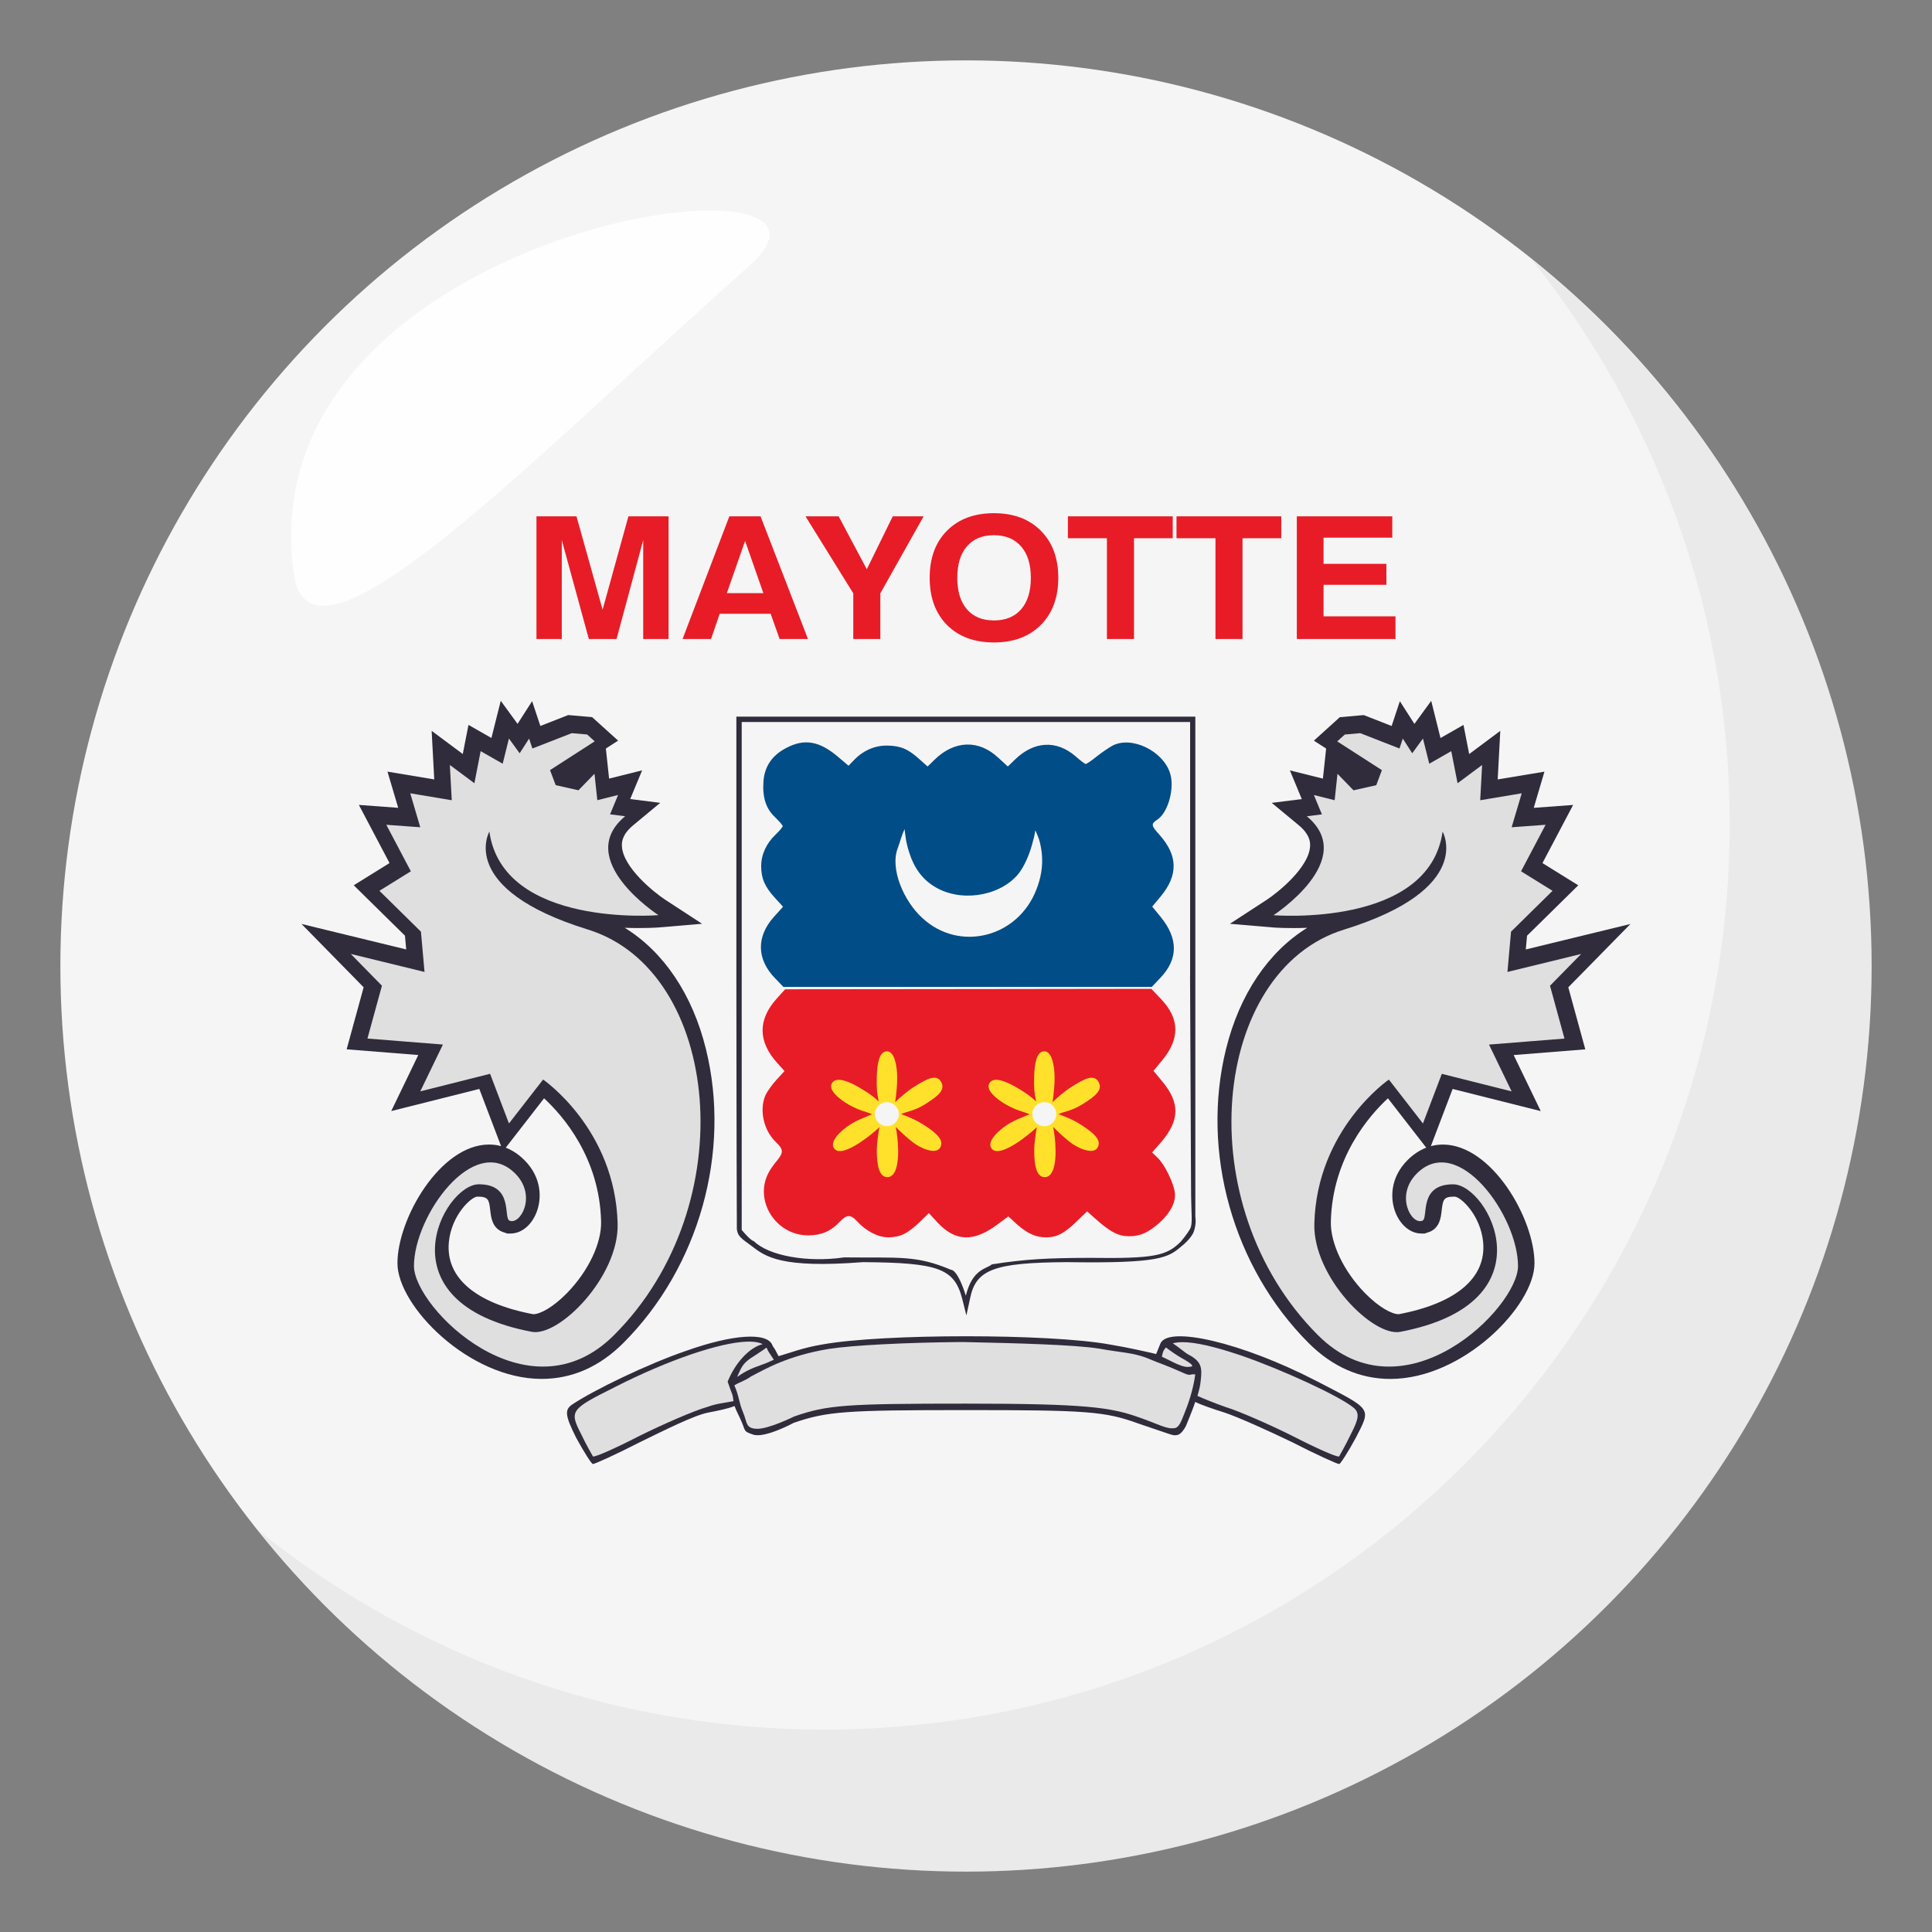<?xml version="1.0" encoding="utf-8"?>
<!-- Generator: Adobe Illustrator 15.0.0, SVG Export Plug-In . SVG Version: 6.00 Build 0)  -->
<!DOCTYPE svg PUBLIC "-//W3C//DTD SVG 1.1//EN" "http://www.w3.org/Graphics/SVG/1.1/DTD/svg11.dtd">
<svg version="1.1" id="Layer_1" xmlns="http://www.w3.org/2000/svg" xmlns:xlink="http://www.w3.org/1999/xlink" x="0px" y="0px"
	 width="64px" height="64px" viewBox="0 0 64 64" enable-background="new 0 0 64 64" xml:space="preserve">
<rect x="0" y="0" width="64" height="64" fill="#808080" stroke="none"/>
<circle fill="#F5F5F5" cx="32" cy="32" r="30"/>
<path fill="#E81C27" d="M17.771,21.168v-4.063h1.326l0.865,3.092l0.855-3.092h1.33v4.063h-0.84v-3.277l-0.883,3.277h-0.918
	l-0.896-3.277v3.277H17.771 M24.682,17.918l-0.604,1.73h1.209L24.682,17.918 M24.16,17.105h1.035l1.57,4.063h-0.939l-0.297-0.836
	h-1.688l-0.287,0.836h-0.943L24.16,17.105 M29.162,21.168h-0.896v-1.514l-1.582-2.549h1.098l0.932,1.752l0.859-1.752h1.023
	l-1.434,2.549V21.168 M31.711,19.141c0,0.447,0.107,0.795,0.32,1.043c0.213,0.246,0.51,0.369,0.893,0.369
	c0.387,0,0.688-0.123,0.902-0.369c0.215-0.248,0.322-0.596,0.322-1.043s-0.107-0.793-0.322-1.039
	c-0.215-0.248-0.516-0.373-0.902-0.373c-0.383,0-0.68,0.123-0.893,0.369S31.711,18.691,31.711,19.141 M30.797,19.141
	c0-0.656,0.191-1.178,0.574-1.561c0.385-0.387,0.902-0.58,1.553-0.58s1.168,0.193,1.553,0.58c0.387,0.385,0.58,0.906,0.58,1.561
	s-0.193,1.176-0.58,1.563c-0.385,0.385-0.902,0.578-1.553,0.578s-1.168-0.193-1.553-0.578
	C30.988,20.316,30.797,19.795,30.797,19.141 M36.668,21.168V17.83h-1.293v-0.725h3.473v0.725h-1.283v3.338H36.668 M40.264,21.168
	V17.83h-1.291v-0.725h3.471v0.725H41.16v3.338H40.264 M42.959,21.168v-4.063h3.162v0.705h-2.277v0.867h2.082v0.695h-2.082v1.045
	h2.383v0.75H42.959"/>
<path fill="#302C3B" d="M22.73,44.748c-1.258,0.428-3.07,1.301-3.795,1.791c-0.232,0.172-0.213,0.361,0.15,1.086
	c0.256,0.471,0.512,0.873,0.555,0.873c0.063,0,0.766-0.318,1.555-0.723c0.789-0.383,1.795-0.891,2.258-0.98
	c0.354-0.068,0.68-0.135,0.879-0.219c0.08,0.197,0.031,0.088,0.178,0.395c0.211,0.441,0.08,0.432,0.443,0.553
	c0.385,0.127,1.336-0.389,1.336-0.389c1.107-0.383,1.727-0.424,5.711-0.424s4.604,0.041,5.709,0.445c0,0,0.893,0.305,1.008,0.342
	c0.113,0.035,0.174,0.064,0.297,0.035c0.107-0.027,0.221-0.193,0.271-0.295c0,0,0.246-0.59,0.309-0.797
	c0.213,0.104,0.6,0.236,0.975,0.354c0.445,0.148,1.447,0.598,2.236,0.98c0.787,0.404,1.49,0.723,1.557,0.723
	c0.041,0,0.297-0.402,0.553-0.873c0.512-1,0.553-0.914-1.301-1.875c-2.473-1.279-4.943-1.852-5.178-1.234
	c-0.043,0.117-0.078,0.186-0.137,0.338c-0.25-0.059-0.898-0.211-1.547-0.318c-2.004-0.361-7.5-0.361-9.504,0
	c-0.65,0.107-1.092,0.285-1.457,0.389c-0.209-0.416-0.164-0.252-0.207-0.369C25.412,44.127,24.285,44.195,22.73,44.748z"/>
<path fill="#DFDFDF" d="M24.754,44.443c-0.916,0.027-2.633,0.615-4.369,1.498c-1.49,0.746-1.533,0.789-1.129,1.576
	c0.172,0.363,0.363,0.686,0.385,0.727l0.004,0.004c0.08,0.02,0.742-0.273,1.506-0.666c0.811-0.404,1.836-0.85,2.283-0.977
	c0.33-0.119,0.57-0.129,0.865-0.191c-0.053-0.314,0.014-0.045-0.195-0.643c0.24-0.605,0.707-1.131,1.16-1.244
	C25.148,44.465,24.977,44.436,24.754,44.443z"/>
<path fill="#DFDFDF" d="M31.756,44.457c-1.768,0.018-3.506,0.105-4.297,0.227c-1.355,0.225-2.086,0.654-2.586,0.916
	c-0.186,0.137-0.346,0.17-0.547,0.291c0.16,0.359,0.152,0.574,0.287,0.889c0.143,0.33,0.072,0.541,0.461,0.551
	s1.234-0.408,1.234-0.408c1.088-0.383,1.729-0.426,5.691-0.426c3.984,0,4.787,0.125,5.709,0.447c0.668,0.23,0.941,0.412,1.213,0.363
	c0.137-0.025,0.209-0.223,0.305-0.463c0.133-0.328,0.291-0.766,0.369-1.314c-0.209-0.029-0.117,0.076-0.402-0.053
	c-0.617-0.275-0.736-0.295-1.143-0.467c-0.482-0.205-0.936-0.205-1.645-0.336c-0.83-0.129-2.678-0.178-4.48-0.217H31.756z"/>
<path fill="#DFDFDF" d="M39.16,44.461c-0.121,0.002-0.225,0.014-0.309,0.039c0.186,0.117,0.402,0.313,0.523,0.375
	c0.447,0.234,0.445,0.453,0.402,0.854c-0.02,0.186-0.037,0.258-0.109,0.512c0.166,0.076,0.58,0.246,0.922,0.365
	c0.424,0.127,1.447,0.572,2.256,0.977c0.752,0.387,1.408,0.676,1.504,0.666l0.006-0.004h0.006c0.02-0.041,0.211-0.363,0.383-0.727
	c0.277-0.531,0.299-0.721,0.086-0.893c-0.469-0.383-2.367-1.258-3.73-1.727C40.227,44.605,39.586,44.457,39.16,44.461z"/>
<path fill="#DFDFDF" d="M38.623,44.635l-0.039,0.049c-0.066,0.082-0.074,0.164-0.094,0.262c0.143,0.049,0.619,0.346,0.863,0.336
	l0.117-0.012l0.008-0.004l0.002-0.002l0.006-0.006l0.004-0.002l0.002-0.006v-0.002v-0.004v-0.002v-0.004l-0.002-0.01l-0.004-0.004
	l-0.006-0.01c-0.033-0.045-0.137-0.115-0.342-0.23C38.994,44.904,38.762,44.746,38.623,44.635z"/>
<path fill="#DFDFDF" d="M25.393,44.641c-0.141,0.105-0.377,0.252-0.531,0.355c-0.273,0.188-0.314,0.332-0.432,0.59l-0.006,0.016
	v0.004h0.002h0.004c0.039-0.018,0.246-0.205,0.742-0.373c0.426-0.158,0.197-0.08,0.463-0.189c-0.176-0.27-0.197-0.287-0.219-0.354
	L25.393,44.641z"/>
<path fill="#014D87" d="M26.049,24.775c-0.473,0.246-0.719,0.609-0.758,1.102c-0.039,0.531,0.078,0.908,0.383,1.193
	c0.137,0.135,0.254,0.266,0.254,0.297c0,0.027-0.105,0.156-0.234,0.279c-0.305,0.285-0.479,0.66-0.479,1.049
	c0,0.402,0.121,0.682,0.453,1.045l0.271,0.297l-0.299,0.332c-0.596,0.66-0.576,1.418,0.045,2.047l0.266,0.277h6.105h6.098
	l0.299-0.316c0.576-0.615,0.576-1.283,0.006-1.99l-0.291-0.355l0.271-0.324c0.598-0.713,0.584-1.367-0.031-2.055
	c-0.279-0.305-0.287-0.363-0.066-0.504c0.357-0.24,0.578-1.051,0.416-1.543c-0.24-0.738-1.271-1.232-1.9-0.908
	c-0.115,0.059-0.348,0.221-0.523,0.357c-0.176,0.143-0.338,0.252-0.369,0.252c-0.027,0-0.182-0.115-0.344-0.26
	c-0.629-0.537-1.367-0.498-1.996,0.111l-0.24,0.232L33.068,25.1c-0.643-0.604-1.445-0.578-2.102,0.059l-0.238,0.232l-0.26-0.232
	c-0.383-0.35-0.635-0.453-1.074-0.461c-0.422-0.006-0.818,0.17-1.129,0.506l-0.156,0.162l-0.336-0.285
	C27.152,24.549,26.652,24.457,26.049,24.775z"/>
<path fill="#E81C27" d="M25.734,33.074c-0.635,0.707-0.629,1.426,0.014,2.139l0.24,0.266l-0.273,0.299
	c-0.148,0.162-0.311,0.395-0.363,0.512c-0.205,0.498-0.051,1.166,0.357,1.549c0.246,0.24,0.254,0.336,0.02,0.621
	c-0.104,0.123-0.227,0.299-0.271,0.391c-0.486,0.92,0.24,2.072,1.314,2.072c0.428,0,0.752-0.135,1.043-0.447
	c0.234-0.246,0.357-0.252,0.564-0.033c0.305,0.338,0.707,0.545,1.043,0.545c0.396,0,0.641-0.123,1.043-0.504l0.305-0.299
	l0.279,0.305c0.602,0.648,1.211,0.666,2.021,0.051l0.332-0.246l0.283,0.26c0.357,0.311,0.623,0.434,0.973,0.434
	s0.609-0.135,1.018-0.537l0.336-0.324l0.26,0.232c0.5,0.449,0.771,0.592,1.135,0.592c0.375,0,0.641-0.125,1.018-0.461
	c0.35-0.316,0.537-0.688,0.492-0.992c-0.045-0.33-0.344-0.934-0.564-1.141l-0.188-0.182l0.291-0.33
	c0.635-0.744,0.643-1.322,0.014-2.061l-0.26-0.311l0.273-0.33c0.607-0.721,0.602-1.387-0.014-2.041l-0.33-0.346l-6.064,0.008
	l-6.066,0.006L25.734,33.074z"/>
<path fill="#302C3B" d="M24.393,32.234c0,0,0.004,6.063,0.016,8.379c-0.02,0.342,0.18,0.426,0.475,0.652
	c0.477,0.369,0.982,0.756,3.703,0.545c2.5,0.018,3.023,0.209,3.285,1.205l0.141,0.561l0.121-0.561
	c0.193-0.961,0.787-1.188,3.197-1.205c3.105,0.047,3.363-0.148,3.809-0.527c0,0,0.324-0.25,0.408-0.49
	c0.094-0.27,0.049-0.49,0.049-0.49v-8.068V23.74h-7.602h-7.602V32.234z M39.422,32.303l0.033,6.996c0,0.943,0.066,1.232-0.033,1.41
	c-0.1,0.18-0.305,0.42-0.305,0.42c-0.471,0.471-0.871,0.568-3.023,0.539c-1.391,0.004-2.141,0.043-3.236,0.215
	c-0.172,0.154-0.645,0.141-0.863,1.039c-0.285-0.898-0.488-0.857-0.488-0.857c-1.164-0.49-1.684-0.393-3.549-0.412
	c-1.205,0.176-2.498-0.051-2.988-0.541c0,0-0.072,0.02-0.4-0.369c0.002-1.703,0-8.439,0-8.439v-8.387h7.426h7.428V32.303z"/>
<path fill="#F5F5F5" d="M30.928,29.352c0.84,0.541,2.115,0.365,2.762-0.35c0.262-0.297,0.424-0.762,0.49-0.996
	c0.064-0.234,0.078-0.268,0.117-0.5c0.1,0.225,0.156,0.344,0.205,0.691c0.07,0.514-0.043,0.943-0.166,1.258
	c-0.611,1.609-2.568,2.098-3.793,0.945c-0.594-0.543-1.066-1.607-0.807-2.295c0.092-0.242,0.111-0.383,0.23-0.639
	c0.023,0.176,0.035,0.416,0.156,0.783C30.281,28.756,30.561,29.123,30.928,29.352z"/>
<path fill="#FFE12C" d="M29.045,35.66c-0.012,0.377,0.006,0.551,0.064,0.83c-0.189-0.184-0.381-0.311-0.645-0.465
	c-0.336-0.195-0.76-0.381-0.904-0.143c-0.139,0.229,0.26,0.543,0.57,0.719c0.34,0.191,0.537,0.217,0.758,0.305
	c-0.188,0.1-0.443,0.166-0.727,0.348c-0.277,0.178-0.693,0.547-0.535,0.783c0.16,0.238,0.623-0.029,0.885-0.205
	c0.219-0.146,0.506-0.375,0.619-0.494c-0.023,0.17-0.09,0.506-0.084,0.828c0.006,0.393,0.061,0.83,0.352,0.828
	c0.297,0,0.359-0.516,0.355-0.865c-0.004-0.363-0.047-0.621-0.082-0.801c0.129,0.131,0.322,0.32,0.58,0.521
	c0.211,0.166,0.729,0.414,0.885,0.178c0.156-0.242-0.088-0.48-0.541-0.768c-0.316-0.201-0.541-0.27-0.746-0.355
	c0.207-0.086,0.436-0.107,0.77-0.309c0.494-0.303,0.703-0.504,0.553-0.762c-0.146-0.252-0.445-0.115-0.898,0.174
	c-0.242,0.154-0.469,0.357-0.621,0.504c0.033-0.23,0.072-0.57,0.068-0.822c-0.004-0.377-0.086-0.863-0.342-0.863
	C29.123,34.824,29.057,35.246,29.045,35.66z"/>
<path fill="#F5F5F5" d="M29.779,36.908c0,0.219-0.18,0.398-0.398,0.398s-0.398-0.18-0.398-0.398c0-0.221,0.18-0.398,0.398-0.398
	S29.779,36.688,29.779,36.908"/>
<path fill="#FFE12C" d="M34.258,35.66c-0.012,0.377,0.006,0.551,0.066,0.83c-0.191-0.184-0.383-0.311-0.646-0.465
	c-0.336-0.195-0.76-0.381-0.902-0.143c-0.141,0.229,0.258,0.543,0.568,0.719c0.342,0.191,0.537,0.217,0.76,0.305
	c-0.189,0.1-0.443,0.166-0.729,0.348c-0.277,0.178-0.693,0.547-0.535,0.783c0.16,0.238,0.625-0.029,0.887-0.205
	c0.217-0.146,0.506-0.375,0.617-0.494c-0.021,0.17-0.09,0.506-0.084,0.828c0.006,0.393,0.059,0.83,0.352,0.828
	c0.297,0,0.361-0.516,0.355-0.865c-0.004-0.363-0.045-0.621-0.082-0.801c0.129,0.131,0.322,0.32,0.58,0.521
	c0.211,0.166,0.729,0.414,0.885,0.178c0.158-0.242-0.088-0.48-0.541-0.768c-0.316-0.201-0.541-0.27-0.746-0.355
	c0.209-0.086,0.436-0.107,0.77-0.309c0.494-0.303,0.705-0.504,0.553-0.762c-0.146-0.252-0.445-0.115-0.896,0.174
	c-0.242,0.154-0.471,0.357-0.623,0.504c0.033-0.23,0.072-0.57,0.068-0.822c-0.004-0.377-0.086-0.863-0.342-0.863
	C34.336,34.824,34.27,35.246,34.258,35.66z"/>
<path fill="#F5F5F5" d="M34.992,36.908c0,0.219-0.178,0.398-0.398,0.398c-0.219,0-0.398-0.18-0.398-0.398
	c0-0.221,0.18-0.398,0.398-0.398C34.814,36.51,34.992,36.688,34.992,36.908"/>
<path fill="#302C3B" d="M23.383,34.744c-0.447-1.809-1.4-3.215-2.688-4.01c0.652,0.025,1.111-0.01,1.111-0.01l1.451-0.123
	l-1.219-0.795c-0.359-0.234-1.396-1.063-1.436-1.77c-0.01-0.16,0.02-0.406,0.379-0.703l0.889-0.738l-0.994-0.125l0.395-0.951
	l-1.094,0.273l-0.107-0.996l0.406-0.262l-0.861-0.777l-0.793-0.07L17.9,24.049l-0.273-0.822l-0.482,0.752l-0.557-0.764l-0.309,1.232
	l-0.76-0.434l-0.189,0.965l-1.031-0.768l0.086,1.609l-1.549-0.258l0.355,1.199l-1.303-0.096l1.016,1.926l-1.186,0.736l1.697,1.67
	l0.041,0.455l-3.469-0.844l2.059,2.098l-0.563,2.055l2.373,0.189l-0.896,1.857l2.918-0.734l0.721,1.895
	c-0.129-0.035-0.262-0.053-0.398-0.053c-1.615,0-3.035,2.451-3.035,3.934c0,1.406,2.359,3.83,4.775,3.83
	c1.008,0,1.918-0.4,2.707-1.189C23.156,41.982,24.229,38.158,23.383,34.744z M18.023,36.383c0.623,0.576,1.838,1.965,1.889,4.078
	c0.02,0.721-0.424,1.65-1.127,2.371c-0.471,0.482-0.898,0.703-1.121,0.703h-0.002c-1.912-0.363-2.904-1.211-2.793-2.387
	c0.084-0.898,0.746-1.508,0.945-1.508c0.361,0,0.387,0.09,0.428,0.471c0.025,0.215,0.061,0.543,0.381,0.688l0.18,0.063h0.107
	c0.354,0,0.68-0.258,0.852-0.674c0.193-0.467,0.193-1.176-0.391-1.758c-0.188-0.188-0.395-0.326-0.617-0.412L18.023,36.383z"/>
<path fill="#DFDFDF" d="M18.941,24.287l-1.305,0.508l-0.109-0.328l-0.313,0.486l-0.355-0.488l-0.207,0.834l-0.73-0.416l-0.207,1.063
	l-0.813-0.605l0.063,1.168l-1.375-0.23l0.332,1.125l-1.125-0.082l0.813,1.541l-1.041,0.646l1.375,1.354l0.119,1.334L11.619,31.6
	l1.033,1.053l-0.48,1.75l2.5,0.199l-0.75,1.551l2.313-0.582l0.625,1.645l1.131-1.455c0,0,2.391,1.639,2.469,4.779
	c0.043,1.752-1.938,3.75-2.844,3.578c-5.043-0.957-2.922-4.887-1.754-4.887c1.16,0,0.807,1.109,1.014,1.203
	c0.357,0.162,0.926-0.824,0.189-1.561c-1.367-1.367-3.352,1.406-3.352,3.066c0,1.381,3.773,5.143,6.629,2.287
	c4.326-4.326,3.518-12.076-0.863-13.432c-4.357-1.348-3.268-3.246-3.268-3.246c0.451,3.193,5.602,2.768,5.602,2.768
	s-2.838-1.84-1.104-3.277l-0.5-0.063l0.266-0.641l-0.688,0.172l-0.094-0.875l-0.531,0.547l-0.754-0.17l-0.188-0.498l1.48-0.953
	l-0.25-0.227L18.941,24.287z"/>
<path fill="#302C3B" d="M43.35,44.49c0.789,0.789,1.701,1.189,2.709,1.189c2.414,0,4.773-2.424,4.773-3.83
	c0-1.482-1.418-3.934-3.035-3.934c-0.135,0-0.27,0.018-0.398,0.053l0.721-1.895l2.92,0.734l-0.898-1.857l2.373-0.189l-0.563-2.055
	l2.059-2.098l-3.467,0.844l0.041-0.455l1.697-1.67l-1.186-0.736l1.016-1.926l-1.305,0.096l0.355-1.199l-1.549,0.258l0.086-1.609
	l-1.031,0.768l-0.188-0.965l-0.762,0.434l-0.307-1.232l-0.557,0.764l-0.482-0.752L46.1,24.049l-0.924-0.361l-0.793,0.07
	l-0.859,0.777l0.406,0.262l-0.107,0.996l-1.094-0.273l0.395,0.951l-0.996,0.125l0.891,0.738c0.359,0.297,0.389,0.543,0.379,0.703
	c-0.041,0.707-1.076,1.535-1.436,1.77l-1.221,0.795l1.451,0.123c0,0,0.461,0.035,1.111,0.01c-1.285,0.795-2.24,2.201-2.688,4.01
	C39.77,38.158,40.844,41.982,43.35,44.49z M47.246,38.018c-0.223,0.086-0.432,0.225-0.619,0.412
	c-0.582,0.582-0.584,1.291-0.391,1.758c0.174,0.416,0.498,0.674,0.852,0.674h0.107l0.182-0.063c0.318-0.145,0.355-0.473,0.379-0.688
	c0.043-0.381,0.066-0.471,0.428-0.471c0.201,0,0.861,0.609,0.947,1.508c0.109,1.176-0.883,2.023-2.795,2.387h-0.002
	c-0.221,0-0.65-0.221-1.121-0.703c-0.703-0.721-1.145-1.65-1.127-2.371c0.053-2.113,1.268-3.502,1.891-4.078L47.246,38.018z"/>
<path fill="#DFDFDF" d="M45.059,24.287l-0.51,0.045l-0.252,0.227l1.48,0.953l-0.186,0.498l-0.754,0.17l-0.531-0.547l-0.094,0.875
	l-0.688-0.172l0.266,0.641l-0.5,0.063c1.734,1.438-1.104,3.277-1.104,3.277s5.15,0.426,5.602-2.768c0,0,1.09,1.898-3.268,3.246
	c-4.383,1.355-5.189,9.105-0.863,13.432c2.855,2.855,6.629-0.906,6.629-2.287c0-1.66-1.984-4.434-3.352-3.066
	c-0.736,0.736-0.17,1.723,0.189,1.561c0.205-0.094-0.146-1.203,1.014-1.203c1.168,0,3.289,3.93-1.754,4.887
	c-0.906,0.172-2.889-1.826-2.844-3.578c0.078-3.141,2.469-4.779,2.469-4.779l1.129,1.455l0.625-1.645l2.313,0.582l-0.75-1.551
	l2.5-0.199l-0.479-1.75l1.033-1.053l-2.443,0.596l0.119-1.334l1.375-1.354l-1.043-0.646l0.813-1.541l-1.125,0.082l0.334-1.125
	l-1.375,0.23l0.063-1.168l-0.813,0.605l-0.209-1.063l-0.729,0.416l-0.209-0.834l-0.355,0.488l-0.313-0.486l-0.109,0.328
	L45.059,24.287z"/>
<path opacity="0.05" fill="#1A1626" d="M50.736,8.592c4.096,5.129,6.563,11.621,6.563,18.701c0,16.568-13.428,30.002-29.994,30.002
	c-7.102,0-13.609-2.477-18.744-6.594C14.055,57.58,22.502,62,32.002,62c16.566,0,29.996-13.432,29.996-30
	C61.998,22.527,57.594,14.09,50.736,8.592z"/>
<path opacity="0.9" fill-rule="evenodd" clip-rule="evenodd" fill="#FFFFFF" d="M9.734,19.016c0.549,3.865,7.766-3.701,15.08-10.203
	C29.531,4.631,8.082,7.385,9.734,19.016z"/>
</svg>
